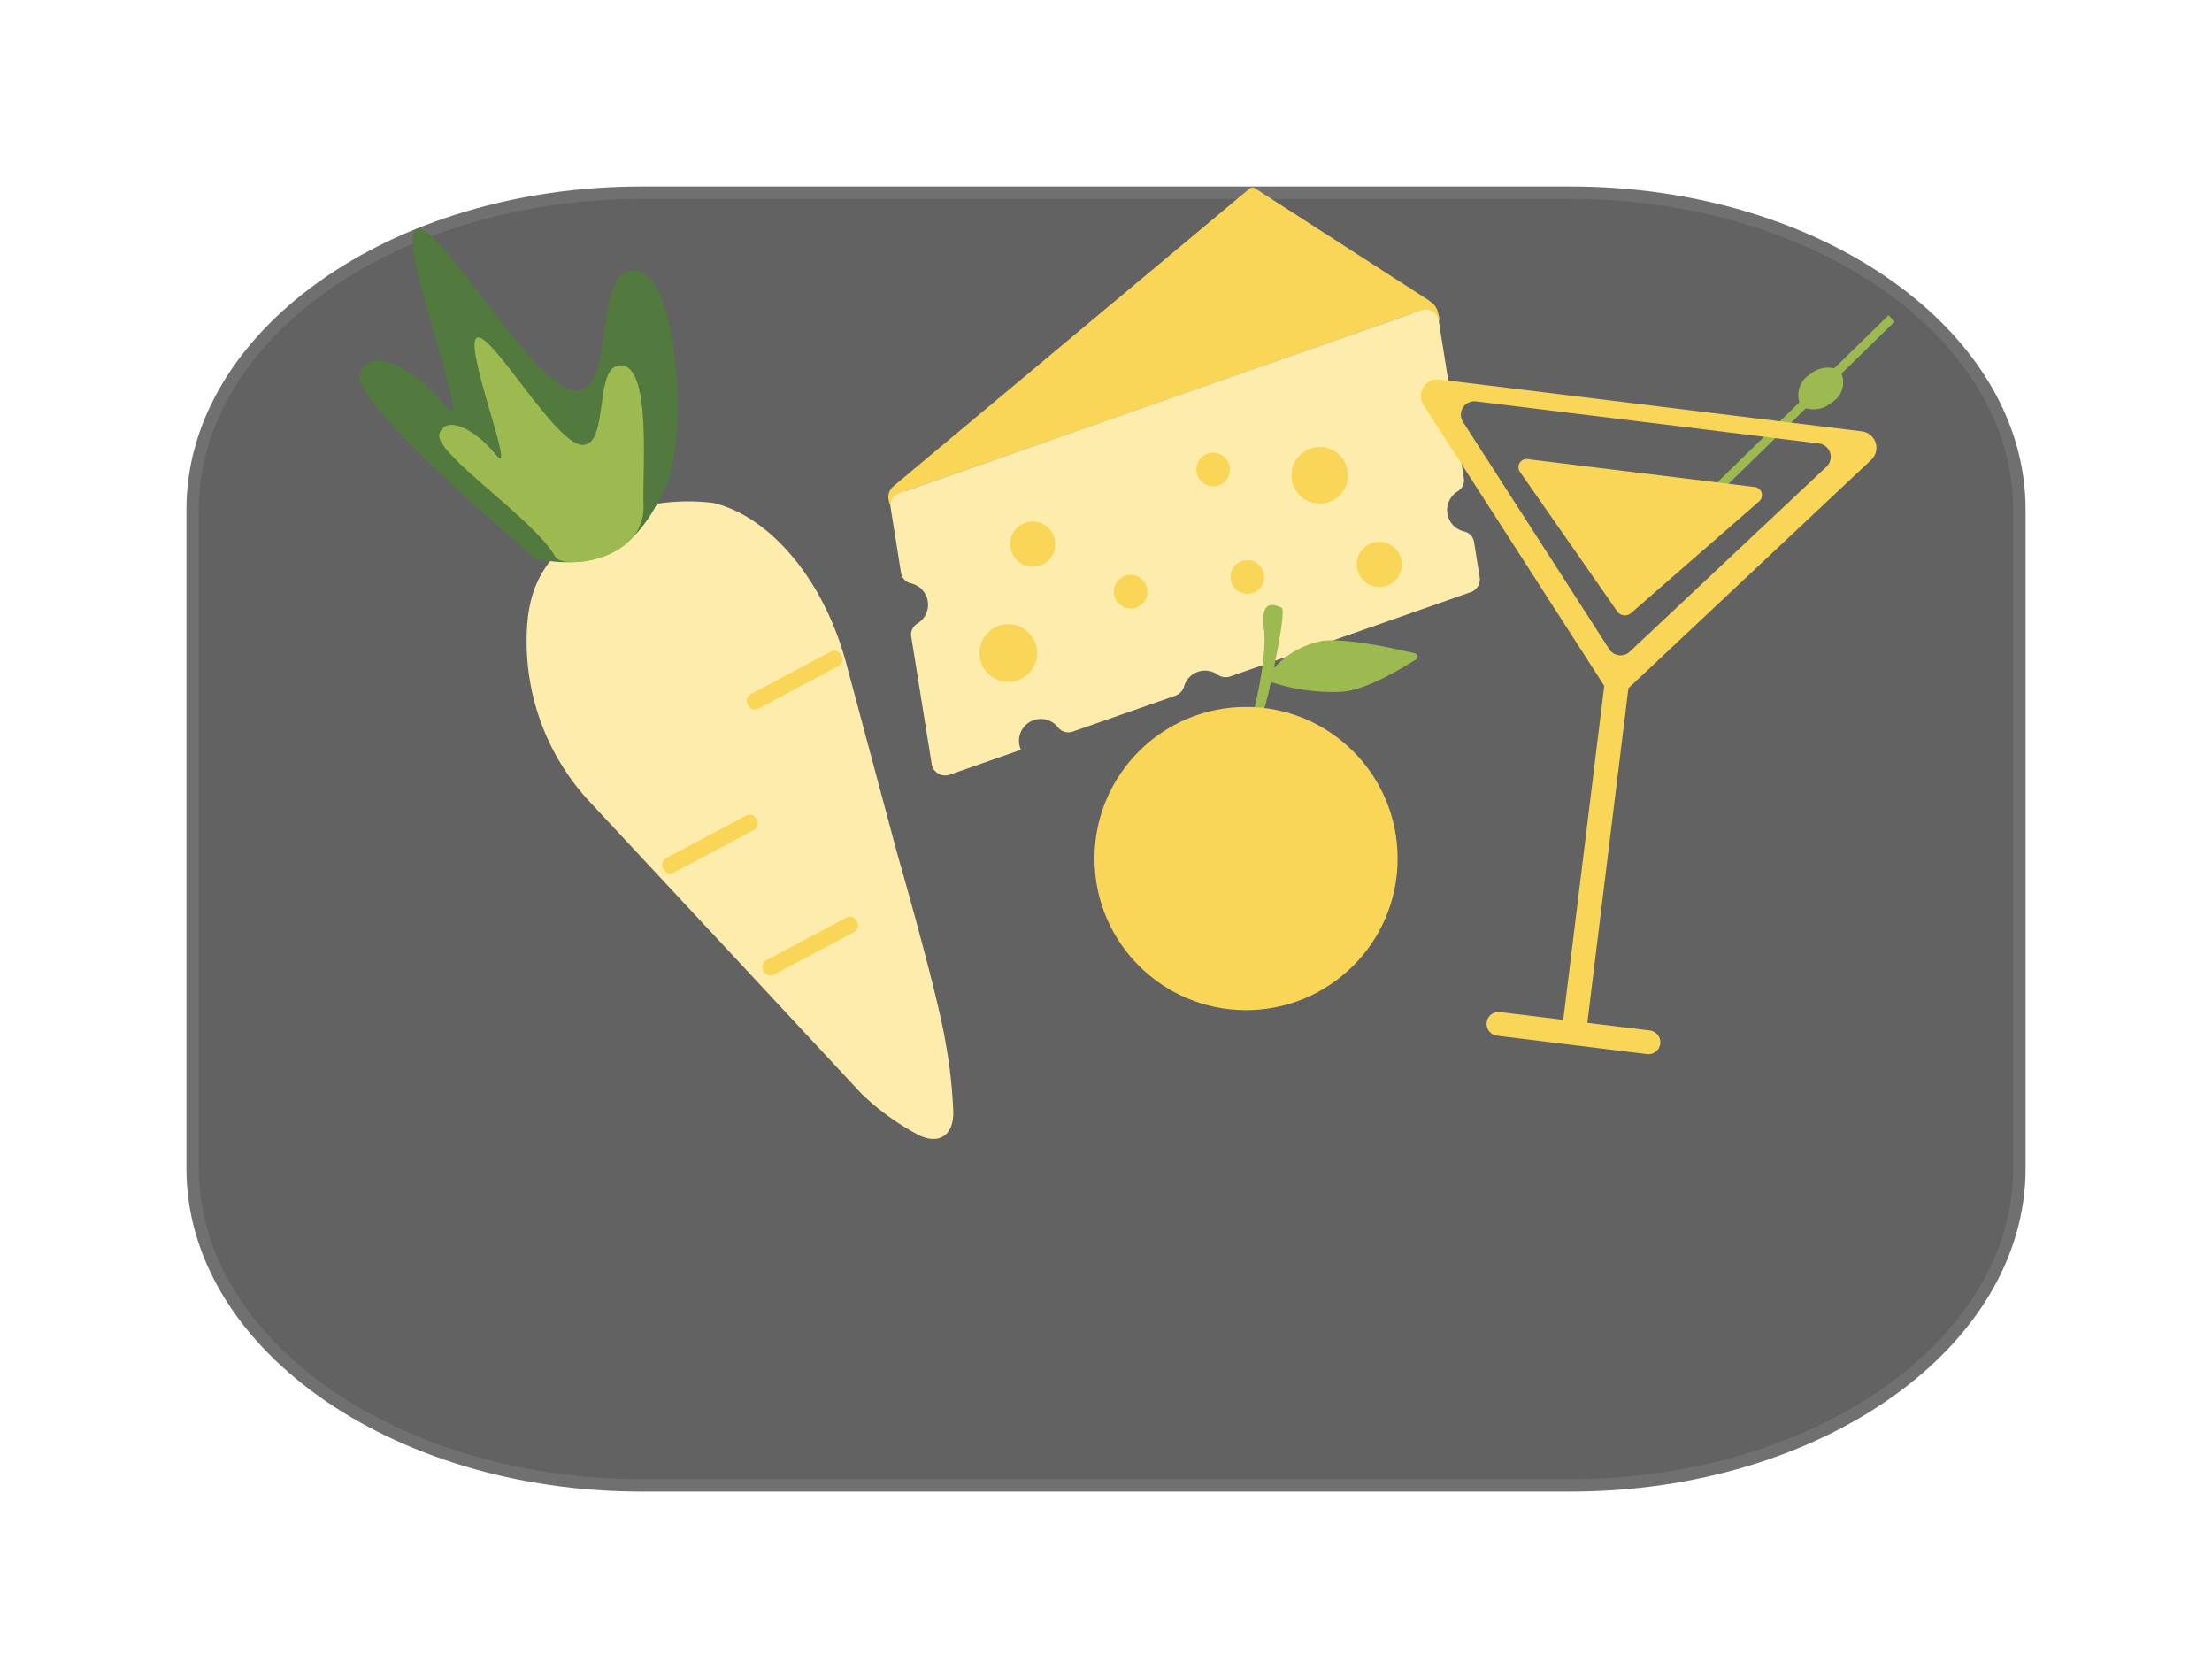 <svg xmlns="http://www.w3.org/2000/svg" xmlns:xlink="http://www.w3.org/1999/xlink" width="178" height="135" viewBox="0 0 178 135">
  <defs>
    <filter id="Pfad_219" x="0" y="0" width="178" height="135" filterUnits="userSpaceOnUse">
      <feOffset dy="10" input="SourceAlpha"/>
      <feGaussianBlur stdDeviation="5" result="blur"/>
      <feFlood flood-opacity="0.161"/>
      <feComposite operator="in" in2="blur"/>
      <feComposite in="SourceGraphic"/>
    </filter>
  </defs>
  <g id="Gruppe_241" data-name="Gruppe 241" transform="translate(-99 -443)">
    <g transform="matrix(1, 0, 0, 1, 99, 443)" filter="url(#Pfad_219)">
      <g id="Pfad_219-2" data-name="Pfad 219" transform="translate(15 5)" fill="#626262">
        <path d="M 111.352 104.5 L 36.648 104.5 C 31.749 104.5 26.998 103.82 22.526 102.478 C 18.215 101.184 14.344 99.333 11.023 96.977 C 7.715 94.63 5.119 91.9 3.309 88.864 C 1.445 85.737 0.5 82.419 0.5 79 L 0.5 26 C 0.5 22.581 1.445 19.263 3.309 16.136 C 5.119 13.1 7.715 10.37 11.023 8.023 C 14.344 5.667 18.215 3.816 22.526 2.522 C 26.998 1.18 31.749 0.5 36.648 0.5 L 111.352 0.5 C 116.251 0.5 121.002 1.18 125.474 2.522 C 129.785 3.816 133.656 5.667 136.977 8.023 C 140.285 10.37 142.881 13.1 144.691 16.136 C 146.555 19.263 147.5 22.581 147.5 26 L 147.5 79 C 147.5 82.419 146.555 85.737 144.691 88.864 C 142.881 91.9 140.285 94.63 136.977 96.977 C 133.656 99.333 129.785 101.184 125.474 102.478 C 121.002 103.82 116.251 104.5 111.352 104.5 Z" stroke="none"/>
        <path d="M 36.648 1 C 16.991 1 1 12.215 1 26 L 1 79 C 1 92.785 16.991 104 36.648 104 L 111.352 104 C 131.009 104 147 92.785 147 79 L 147 26 C 147 12.215 131.009 1 111.352 1 L 36.648 1 M 36.648 0 L 111.352 0 C 131.592 0 148 11.641 148 26 L 148 79 C 148 93.359 131.592 105 111.352 105 L 36.648 105 C 16.408 105 0 93.359 0 79 L 0 26 C 0 11.641 16.408 0 36.648 0 Z" stroke="none" fill="#707070"/>
      </g>
    </g>
    <g id="Gruppe_209" data-name="Gruppe 209" transform="translate(0 -29.5)">
      <g id="Gruppe_196" data-name="Gruppe 196" transform="translate(-185.025 433.559)">
        <path id="Pfad_207" data-name="Pfad 207" d="M399.068,63.175a.329.329,0,0,0-.058-.067l-14.017-9.034a.34.34,0,0,0-.407.027L355.858,78.108c-.007.006,0,.013-.011.019a1.125,1.125,0,0,0-.311,1.044c.092.58.508,1,.927.93s.683-.593.59-1.173a1.337,1.337,0,0,0-.18-.478L378.4,70.924,397.7,64.15a1.587,1.587,0,0,0,0,.371,1.07,1.07,0,1,0,2.059-.33A1.38,1.38,0,0,0,399.068,63.175Z" transform="translate(0 0)" fill="#f9d658"/>
        <path id="Pfad_208" data-name="Pfad 208" d="M400.478,79.249a1.762,1.762,0,0,1,.857-1.8,1.05,1.05,0,0,0,.466-1.082L399.779,63.73a1.059,1.059,0,0,0-1.4-.832L356.377,77.613a1.058,1.058,0,0,0-.7,1.166l.831,5.2a1.049,1.049,0,0,0,.78.882,1.763,1.763,0,0,1,.52,3.25,1.036,1.036,0,0,0-.467,1.074L358.981,99.4a1.1,1.1,0,0,0,1.452.86l5.733-2.009a1.7,1.7,0,0,1-.136-.435,1.756,1.756,0,0,1,3.127-1.351,1.063,1.063,0,0,0,1.194.32L378.6,93.9a1.147,1.147,0,0,0,.7-.771,1.747,1.747,0,0,1,2.658-.939,1.151,1.151,0,0,0,1.035.17l19.359-6.782a1.1,1.1,0,0,0,.724-1.214l-.444-2.784a1.051,1.051,0,0,0-.78-.883A1.76,1.76,0,0,1,400.478,79.249Z" transform="translate(0.017 1.006)" fill="#feecad"/>
        <circle id="Ellipse_1" data-name="Ellipse 1" cx="2.278" cy="2.278" r="2.278" transform="translate(387.944 74.901)" fill="#f9d658"/>
        <circle id="Ellipse_2" data-name="Ellipse 2" cx="1.355" cy="1.355" r="1.355" transform="translate(373.652 85.184)" fill="#f9d658"/>
        <circle id="Ellipse_3" data-name="Ellipse 3" cx="1.355" cy="1.355" r="1.355" transform="translate(380.291 75.355)" fill="#f9d658"/>
        <circle id="Ellipse_4" data-name="Ellipse 4" cx="1.355" cy="1.355" r="1.355" transform="translate(383.048 84.003)" fill="#f9d658"/>
        <circle id="Ellipse_5" data-name="Ellipse 5" cx="2.322" cy="2.322" r="2.322" transform="translate(362.84 89.154)" fill="#f9d658"/>
        <circle id="Ellipse_6" data-name="Ellipse 6" cx="1.819" cy="1.819" r="1.819" transform="translate(365.308 80.898)" fill="#f9d658"/>
        <circle id="Ellipse_7" data-name="Ellipse 7" cx="1.819" cy="1.819" r="1.819" transform="translate(393.204 82.528)" fill="#f9d658"/>
      </g>
      <g id="Gruppe_197" data-name="Gruppe 197" transform="translate(-186.588 440.981)">
        <path id="Pfad_209" data-name="Pfad 209" d="M399.474,84.088c-1.447-.353-5.257-1.214-7.375-1.027a6.943,6.943,0,0,0-4.011,2.224c.487-2.3.9-4.745.631-4.875-.515-.247-1.745-.774-1.428,1.689s-.951,7.18-.951,7.18c.039.07.476.3.713.088a20.919,20.919,0,0,0,.795-2.983,15.714,15.714,0,0,0,5.776.783c1.864-.129,4.772-1.869,5.929-2.606A.26.26,0,0,0,399.474,84.088Z" fill="#9dba51"/>
        <circle id="Ellipse_8" data-name="Ellipse 8" cx="12.197" cy="12.197" r="12.197" transform="translate(373.661 88.392)" fill="#f9d658"/>
      </g>
      <g id="Gruppe_199" data-name="Gruppe 199" transform="matrix(0.999, 0.035, -0.035, 0.999, -195.66, 414.753)">
        <path id="Pfad_210" data-name="Pfad 210" d="M343.991,85.706a16.57,16.57,0,0,1,9.831-2.22c4.362.857,9.012,5.525,11.171,12.579l4.652,15.2s3.665,11.19,4.418,15.092a38.679,38.679,0,0,1,.793,5.47c.079,1.942-1.15,2.656-2.775,1.9a20.635,20.635,0,0,1-4.656-3.134l-11.234-11.251L344.958,108.1a18.919,18.919,0,0,1-5.723-14.886C339.475,90.486,340.5,88.136,343.991,85.706Z" transform="translate(1.589 2.368)" fill="#feecad"/>
        <g id="Gruppe_198" data-name="Gruppe 198" transform="translate(326.588 64.62)">
          <path id="Pfad_211" data-name="Pfad 211" d="M341.3,90.863s-15.38-12.05-14.693-14.376,4.228-.845,6.976,2.326-4.6-13.423-2.8-14.163S340.827,77.438,344.1,77.227s.846-10.146,4.44-9.83,4.473,13.337,3.17,16.806C349.636,89.739,346.676,91.681,341.3,90.863Z" transform="translate(-326.588 -64.62)" fill="#527a3e"/>
          <path id="Pfad_212" data-name="Pfad 212" d="M342.133,89.687c-1.719-2.935-10.135-8.043-9.68-9.583s2.8-.56,4.619,1.54-3.044-8.887-1.855-9.377,6.648,8.467,8.817,8.327.56-6.718,2.939-6.507,1.9,8.681,2.1,11.126C349.44,89.78,342.722,90.692,342.133,89.687Z" transform="translate(-325.85 -63.657)" fill="#9dba51"/>
        </g>
        <rect id="Rechteck_629" data-name="Rechteck 629" width="1.321" height="8.501" rx="0.587" transform="matrix(0.5, 0.866, -0.866, 0.5, 365.806, 97.18)" fill="#f9d658"/>
        <rect id="Rechteck_630" data-name="Rechteck 630" width="1.321" height="8.501" rx="0.587" transform="translate(359.464 110.604) rotate(60)" fill="#f9d658"/>
        <rect id="Rechteck_631" data-name="Rechteck 631" width="1.321" height="8.501" rx="0.587" transform="translate(367.814 118.531) rotate(60)" fill="#f9d658"/>
      </g>
      <g id="Gruppe_208" data-name="Gruppe 208" transform="translate(142.972 426.012) rotate(7)">
        <path id="Pfad_206" data-name="Pfad 206" d="M117.739,58.6l-.554-.444-3.816,4.765a2.245,2.245,0,0,0-1.89.734,1.94,1.94,0,0,0-.557,2.321l-9.149,11.42.554.443L111.5,66.385a2.178,2.178,0,0,0,2-.71,1.874,1.874,0,0,0,.5-2.4Z" transform="translate(-1.236)" fill="#9dba51"/>
        <path id="Pfad_204" data-name="Pfad 204" d="M114.96,68.242H80.711a1.335,1.335,0,0,0-1.026,2.188l8.165,9.811L96.81,91.007c.02.025.045.043.067.065v27.089h-5.1a.958.958,0,1,0,0,1.915h12.154a.958.958,0,0,0,0-1.915h-5.1V91.034c.009-.009.019-.016.027-.026l8.96-10.766,8.165-9.811A1.335,1.335,0,0,0,114.96,68.242Zm-2.479,3.166-6.628,7.964L98.58,88.111a1.083,1.083,0,0,1-1.666,0l-7.273-8.739-6.628-7.964a1.083,1.083,0,0,1,.832-1.776h27.8A1.084,1.084,0,0,1,112.481,71.408Z" transform="translate(0 -0.557)" fill="#f9d658"/>
        <path id="Pfad_205" data-name="Pfad 205" d="M98.243,74.059H107.4a.659.659,0,0,1,.549,1.085l-4.367,4.866-4.792,5.339a.749.749,0,0,1-1.1,0L92.9,80.009l-4.367-4.866a.658.658,0,0,1,.548-1.085Z" transform="translate(-0.496 -0.878)" fill="#f9d658"/>
      </g>
    </g>
  </g>
</svg>
